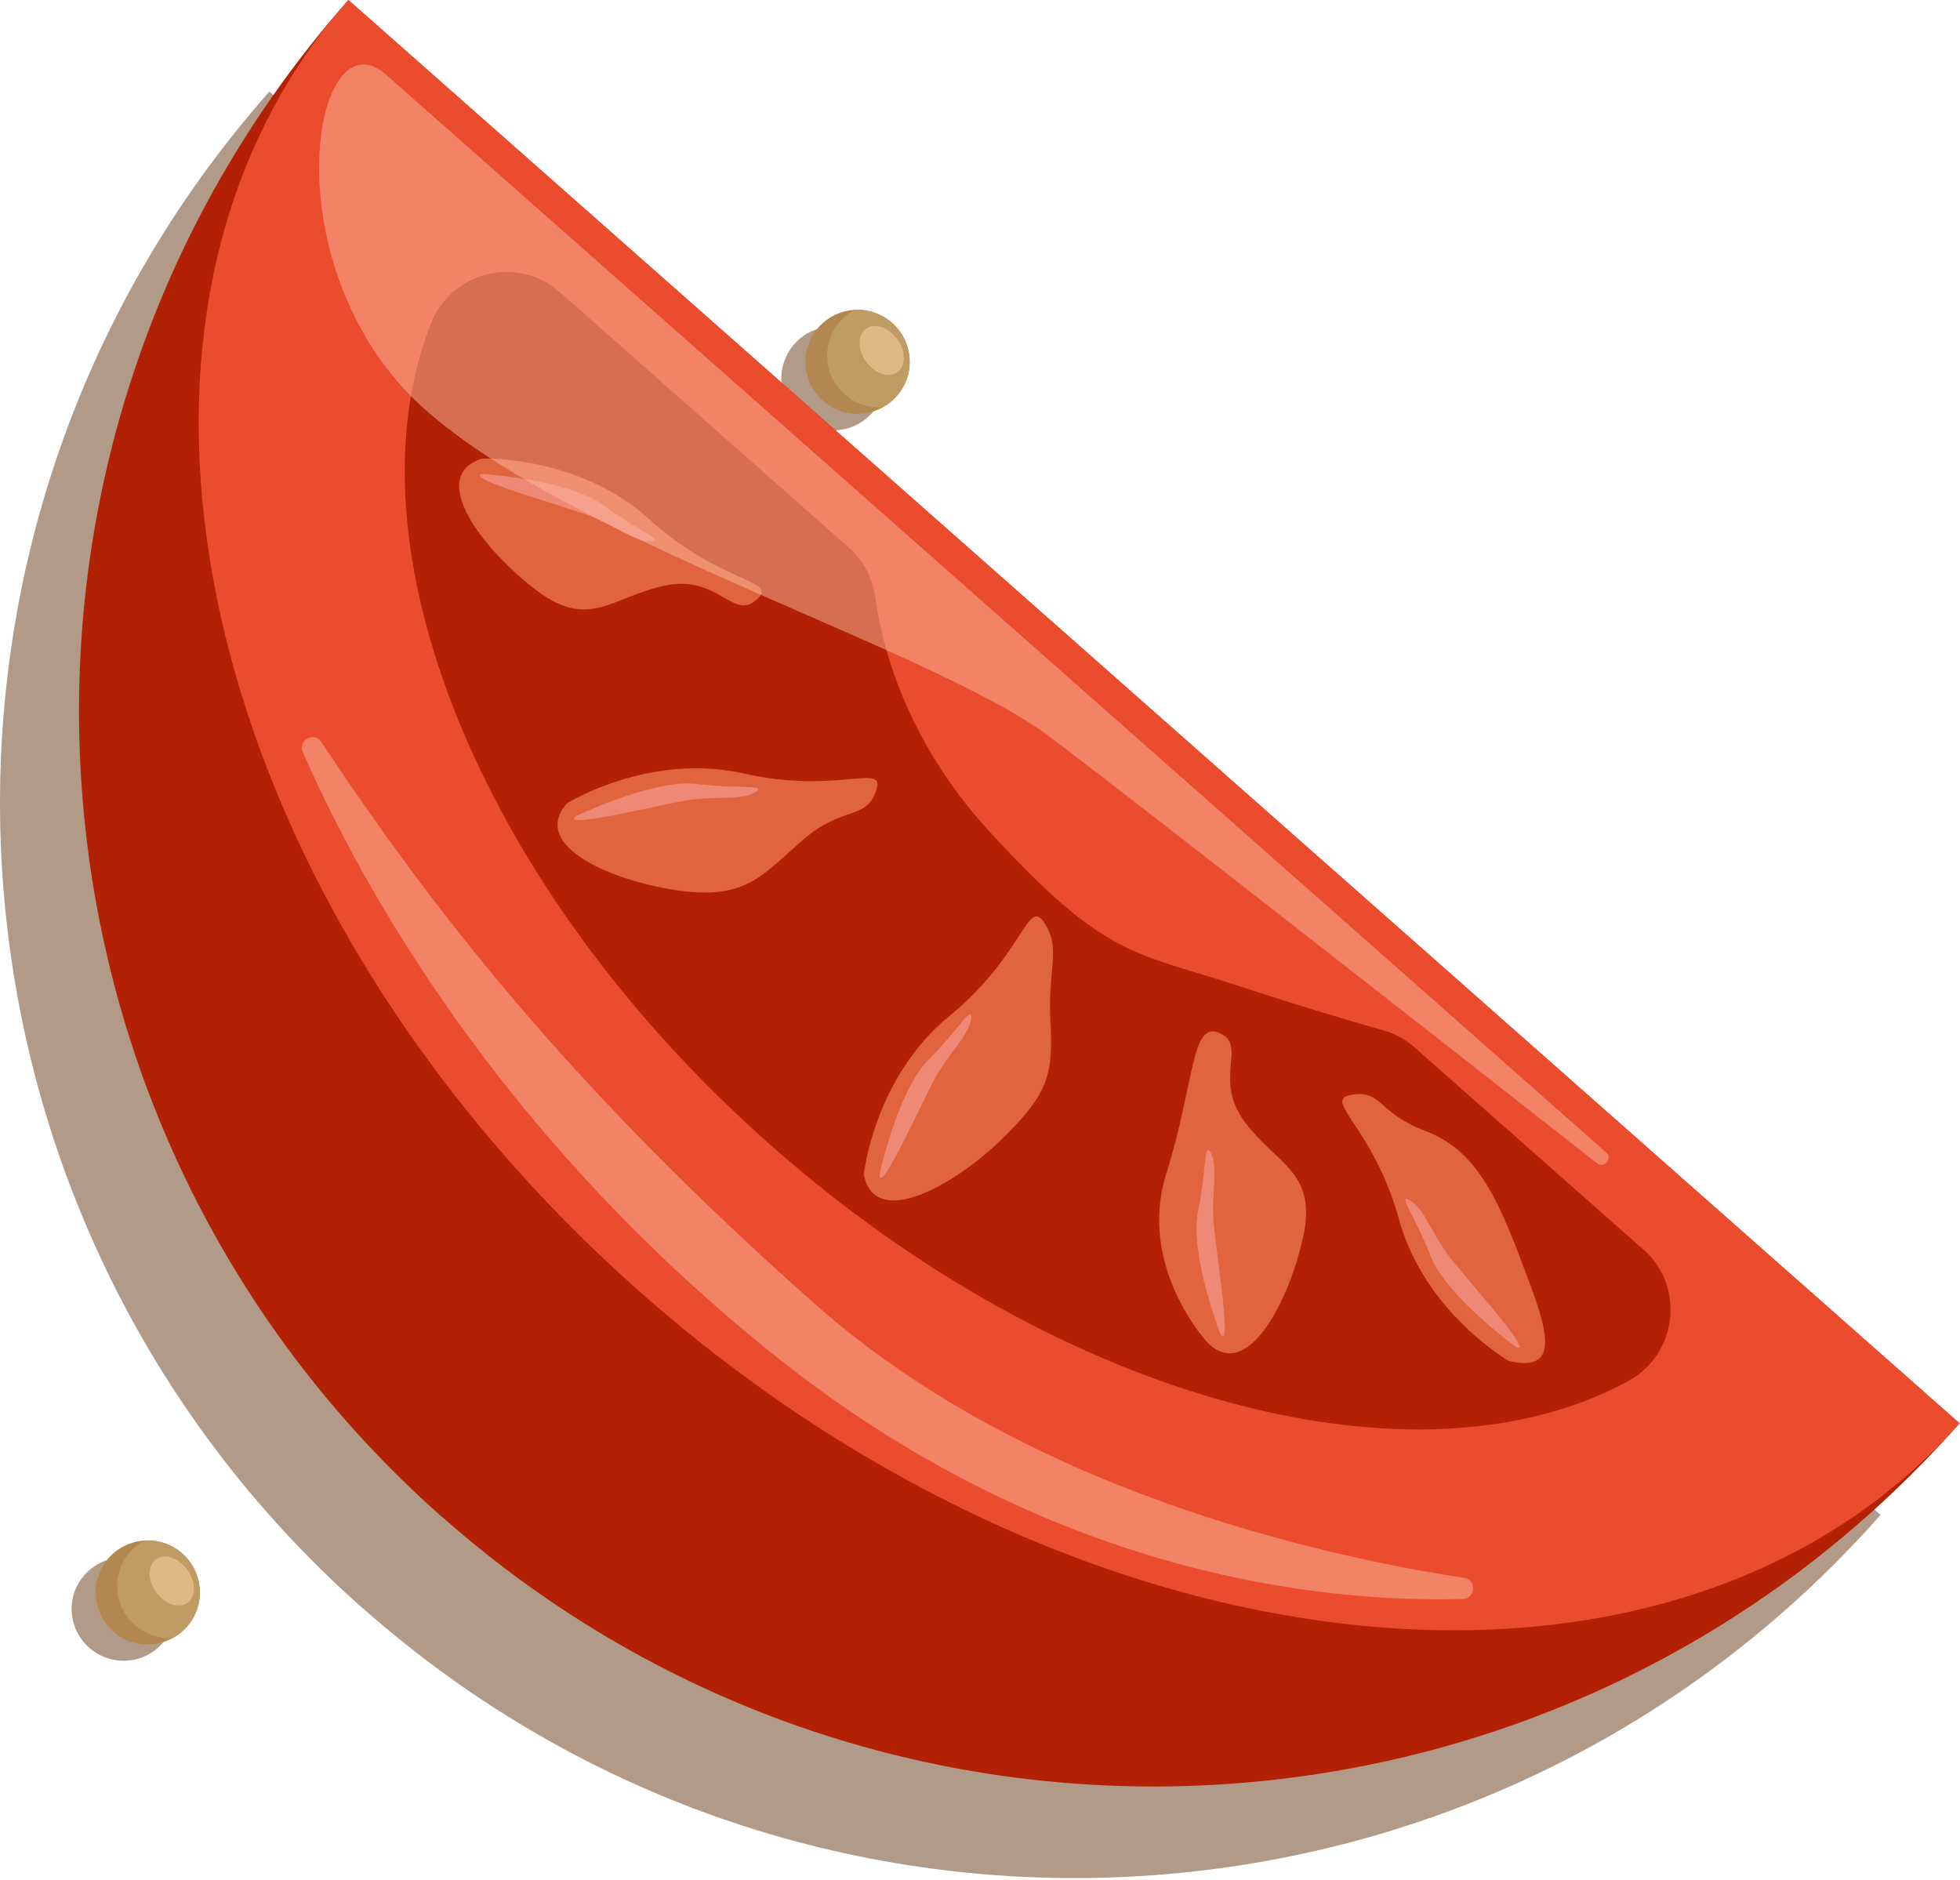 <svg width="122" height="117" viewBox="0 0 122 117" fill="none" xmlns="http://www.w3.org/2000/svg">
    <path opacity="0.5" d="M22.618 100.136C50.313 124.607 92.596 121.979 117.055 94.296L16.767 5.7C-7.704 33.395 -5.076 75.678 22.607 100.136L22.618 100.136Z" fill="#663612"/>
    <path opacity="0.5" d="M53.024 20.511C52.802 20.43 52.58 20.371 52.358 20.348C52.358 20.348 52.346 20.348 52.335 20.348C50.863 20.137 49.391 20.967 48.842 22.415C48.212 24.097 49.064 25.954 50.746 26.585C51.856 26.994 53.035 26.76 53.888 26.083C53.888 26.083 53.888 26.083 53.9 26.071C54.04 25.954 54.169 25.838 54.285 25.709C54.32 25.662 54.355 25.616 54.39 25.581C54.472 25.476 54.566 25.37 54.636 25.254C54.741 25.09 54.823 24.903 54.904 24.716C54.904 24.716 54.904 24.716 54.904 24.705C55.535 23.023 54.682 21.154 53.001 20.535L53.024 20.511Z" fill="#663612"/>
    <path opacity="0.5" d="M4.666 99.004C4.035 100.686 4.888 102.543 6.57 103.174C7.679 103.583 8.859 103.349 9.712 102.672C9.712 102.672 9.712 102.672 9.723 102.66C9.863 102.543 9.992 102.427 10.109 102.298C10.144 102.251 10.179 102.205 10.214 102.158C10.296 102.053 10.389 101.948 10.459 101.831C10.564 101.667 10.658 101.48 10.728 101.293C10.95 100.686 10.985 100.067 10.856 99.483C10.845 99.401 10.821 99.331 10.798 99.261C10.588 98.56 10.155 97.941 9.536 97.509C9.408 97.416 9.268 97.346 9.128 97.275C9.034 97.229 8.941 97.17 8.836 97.135C8.614 97.053 8.392 96.995 8.17 96.972C8.17 96.972 8.158 96.972 8.146 96.972C6.675 96.761 5.203 97.591 4.654 99.039L4.666 99.004Z" fill="#663612"/>
    <path d="M27.536 94.436C55.231 118.907 97.514 116.279 121.973 88.596L21.684 -4.38374e-06C-2.786 27.694 -0.158 69.977 27.525 94.436L27.536 94.436Z" fill="#B22104"/>
    <path d="M39.883 80.455C67.577 104.925 104.324 108.558 121.973 88.596L21.684 -4.38374e-06C4.047 19.974 12.188 55.996 39.883 80.455Z" fill="#EA4C2D"/>
    <path d="M102.291 77.78L88.053 65.201C87.492 64.698 86.826 64.336 86.114 64.138C83.766 63.472 80.706 62.561 77.459 61.486C70.474 59.185 68.92 59.734 61.585 51.756C56.306 46.01 54.869 40.053 54.483 37.179C54.32 35.976 53.736 34.89 52.836 34.084L34.849 18.187C32.232 15.874 28.109 16.879 26.824 20.137C21.404 33.92 29.756 55.19 47.977 71.286C66.21 87.393 88.345 93.058 101.345 85.968C104.417 84.298 104.908 80.081 102.291 77.769L102.291 77.78Z" fill="#B22104"/>
    <path d="M29.954 28.547C29.954 28.547 35.981 28.29 40.443 32.343C44.905 36.396 48.538 36.057 47.078 37.342C45.617 38.627 44.706 35.777 41.436 36.443C38.177 37.097 36.705 39.246 33.423 36.77C30.141 34.294 26.555 29.726 29.954 28.558L29.954 28.547Z" fill="#E0653F"/>
    <path d="M30.012 29.504C30.012 29.504 35.362 29.831 37.569 31.455C39.777 33.09 41.471 33.663 40.466 33.698C39.473 33.733 38.177 32.646 36.518 32.039C34.86 31.432 28.832 29.75 30.012 29.504Z" fill="#EF8975"/>
    <path d="M35.292 50.004C35.292 50.004 40.408 46.815 46.295 48.146C52.182 49.478 55.172 47.399 54.529 49.233C53.899 51.066 52.474 50.12 49.962 52.293C47.451 54.477 46.447 55.984 42.358 55.447C38.282 54.909 32.909 52.702 35.292 50.004Z" fill="#E0653F"/>
    <path d="M35.819 50.822C35.819 50.822 40.631 48.474 43.352 48.801C46.074 49.128 47.838 48.801 46.985 49.327C46.132 49.841 44.474 49.537 42.733 49.818C40.993 50.109 34.919 51.616 35.819 50.822Z" fill="#EF8975"/>
    <path d="M53.771 73.073C53.771 73.073 54.413 67.081 59.074 63.261C63.746 59.442 63.944 55.809 65.007 57.444C66.058 59.08 65.218 60.177 65.381 63.506C65.545 66.835 65.346 67.98 62.403 70.865C59.471 73.75 54.425 76.624 53.759 73.084L53.771 73.073Z" fill="#E0653F"/>
    <path d="M54.741 73.155C54.741 73.155 55.851 67.91 57.79 65.971C59.729 64.032 60.546 62.444 60.441 63.437C60.324 64.429 59.063 65.539 58.21 67.093C57.358 68.646 54.811 74.358 54.741 73.155Z" fill="#EF8975"/>
    <path d="M75.122 83.527C75.122 83.527 70.789 78.843 72.588 73.085C74.386 67.326 74.129 63.518 75.905 64.301C77.68 65.084 75.484 67.116 77.458 69.802C79.432 72.489 81.99 72.909 81.126 76.939C80.262 80.957 77.633 86.132 75.134 83.539L75.122 83.527Z" fill="#E0653F"/>
    <path d="M75.975 83.06C75.975 83.06 74.024 78.072 74.573 75.386C75.122 72.699 74.935 70.924 75.391 71.811C75.834 72.699 75.391 74.334 75.542 76.098C75.683 77.862 76.699 84.041 75.986 83.071L75.975 83.06Z" fill="#EF8975"/>
    <path d="M93.928 84.719C93.928 84.719 88.696 81.728 87.084 75.912C85.472 70.095 82.225 68.448 84.14 68.144C86.056 67.84 85.67 69.242 88.777 70.422C91.884 71.601 93.216 74.603 94.676 78.446C96.136 82.289 97.444 85.536 93.94 84.719L93.928 84.719Z" fill="#E0653F"/>
    <path d="M94.395 83.866C94.395 83.866 90.05 80.735 89.046 78.177C88.041 75.619 86.931 74.229 87.784 74.732C88.648 75.234 89.151 76.846 90.237 78.248C91.323 79.649 95.516 84.286 94.395 83.866Z" fill="#EF8975"/>
    <path opacity="0.5" d="M99.955 71.718L24.032 4.649C19.769 0.887 17.048 14.659 24.675 23.676C32.302 32.705 57.59 40.017 65.37 45.881C70.299 49.595 87.492 63.062 99.406 72.407C99.862 72.757 100.399 72.103 99.967 71.718L99.955 71.718Z" fill="#FCBAA2"/>
    <path opacity="0.5" d="M91.148 98.221C81.827 96.784 63.734 92.661 50.792 81.226C35.362 67.595 26.719 56.323 20.003 46.184C19.559 45.507 18.519 46.079 18.846 46.815C22.456 55.05 30.959 70.526 48.094 84.274C65.264 98.057 82.248 99.774 91.043 99.529C91.849 99.506 91.942 98.338 91.136 98.209L91.148 98.221Z" fill="#FCBAA2"/>
    <path d="M54.508 19.484C56.19 20.115 57.031 21.984 56.412 23.654C55.781 25.336 53.912 26.177 52.242 25.558C50.56 24.927 49.719 23.059 50.338 21.388C50.969 19.706 52.838 18.865 54.508 19.484Z" fill="#B28850"/>
    <path d="M51.692 20.991C51.062 22.673 51.914 24.53 53.596 25.161C54.04 25.325 54.484 25.383 54.928 25.36C55.594 24.997 56.131 24.425 56.423 23.666C57.054 21.984 56.201 20.127 54.519 19.496C54.075 19.332 53.631 19.274 53.188 19.297C52.522 19.66 51.973 20.232 51.692 20.991Z" fill="#C09B64"/>
    <path d="M55.85 21.108C56.387 21.855 56.399 22.767 55.862 23.164C55.324 23.549 54.46 23.269 53.911 22.521C53.374 21.774 53.362 20.863 53.899 20.465C54.437 20.08 55.301 20.36 55.85 21.108Z" fill="#E0B885"/>
    <path d="M10.331 96.084C12.013 96.715 12.854 98.584 12.235 100.254C11.616 101.924 9.736 102.777 8.065 102.158C6.383 101.527 5.542 99.658 6.161 97.988C6.792 96.306 8.661 95.465 10.331 96.084Z" fill="#B28850"/>
    <path d="M7.505 97.591C6.874 99.273 7.727 101.13 9.409 101.761C9.853 101.924 10.296 101.983 10.74 101.959C11.406 101.597 11.943 101.025 12.235 100.266C12.866 98.584 12.014 96.726 10.332 96.096C9.888 95.932 9.444 95.874 9 95.897C8.334 96.259 7.785 96.832 7.505 97.591Z" fill="#C09B64"/>
    <path d="M11.662 97.708C12.2 98.455 12.211 99.366 11.674 99.763C11.137 100.149 10.273 99.868 9.723 99.121C9.186 98.373 9.174 97.462 9.712 97.065C10.249 96.68 11.114 96.96 11.662 97.708Z" fill="#E0B885"/>
</svg>
